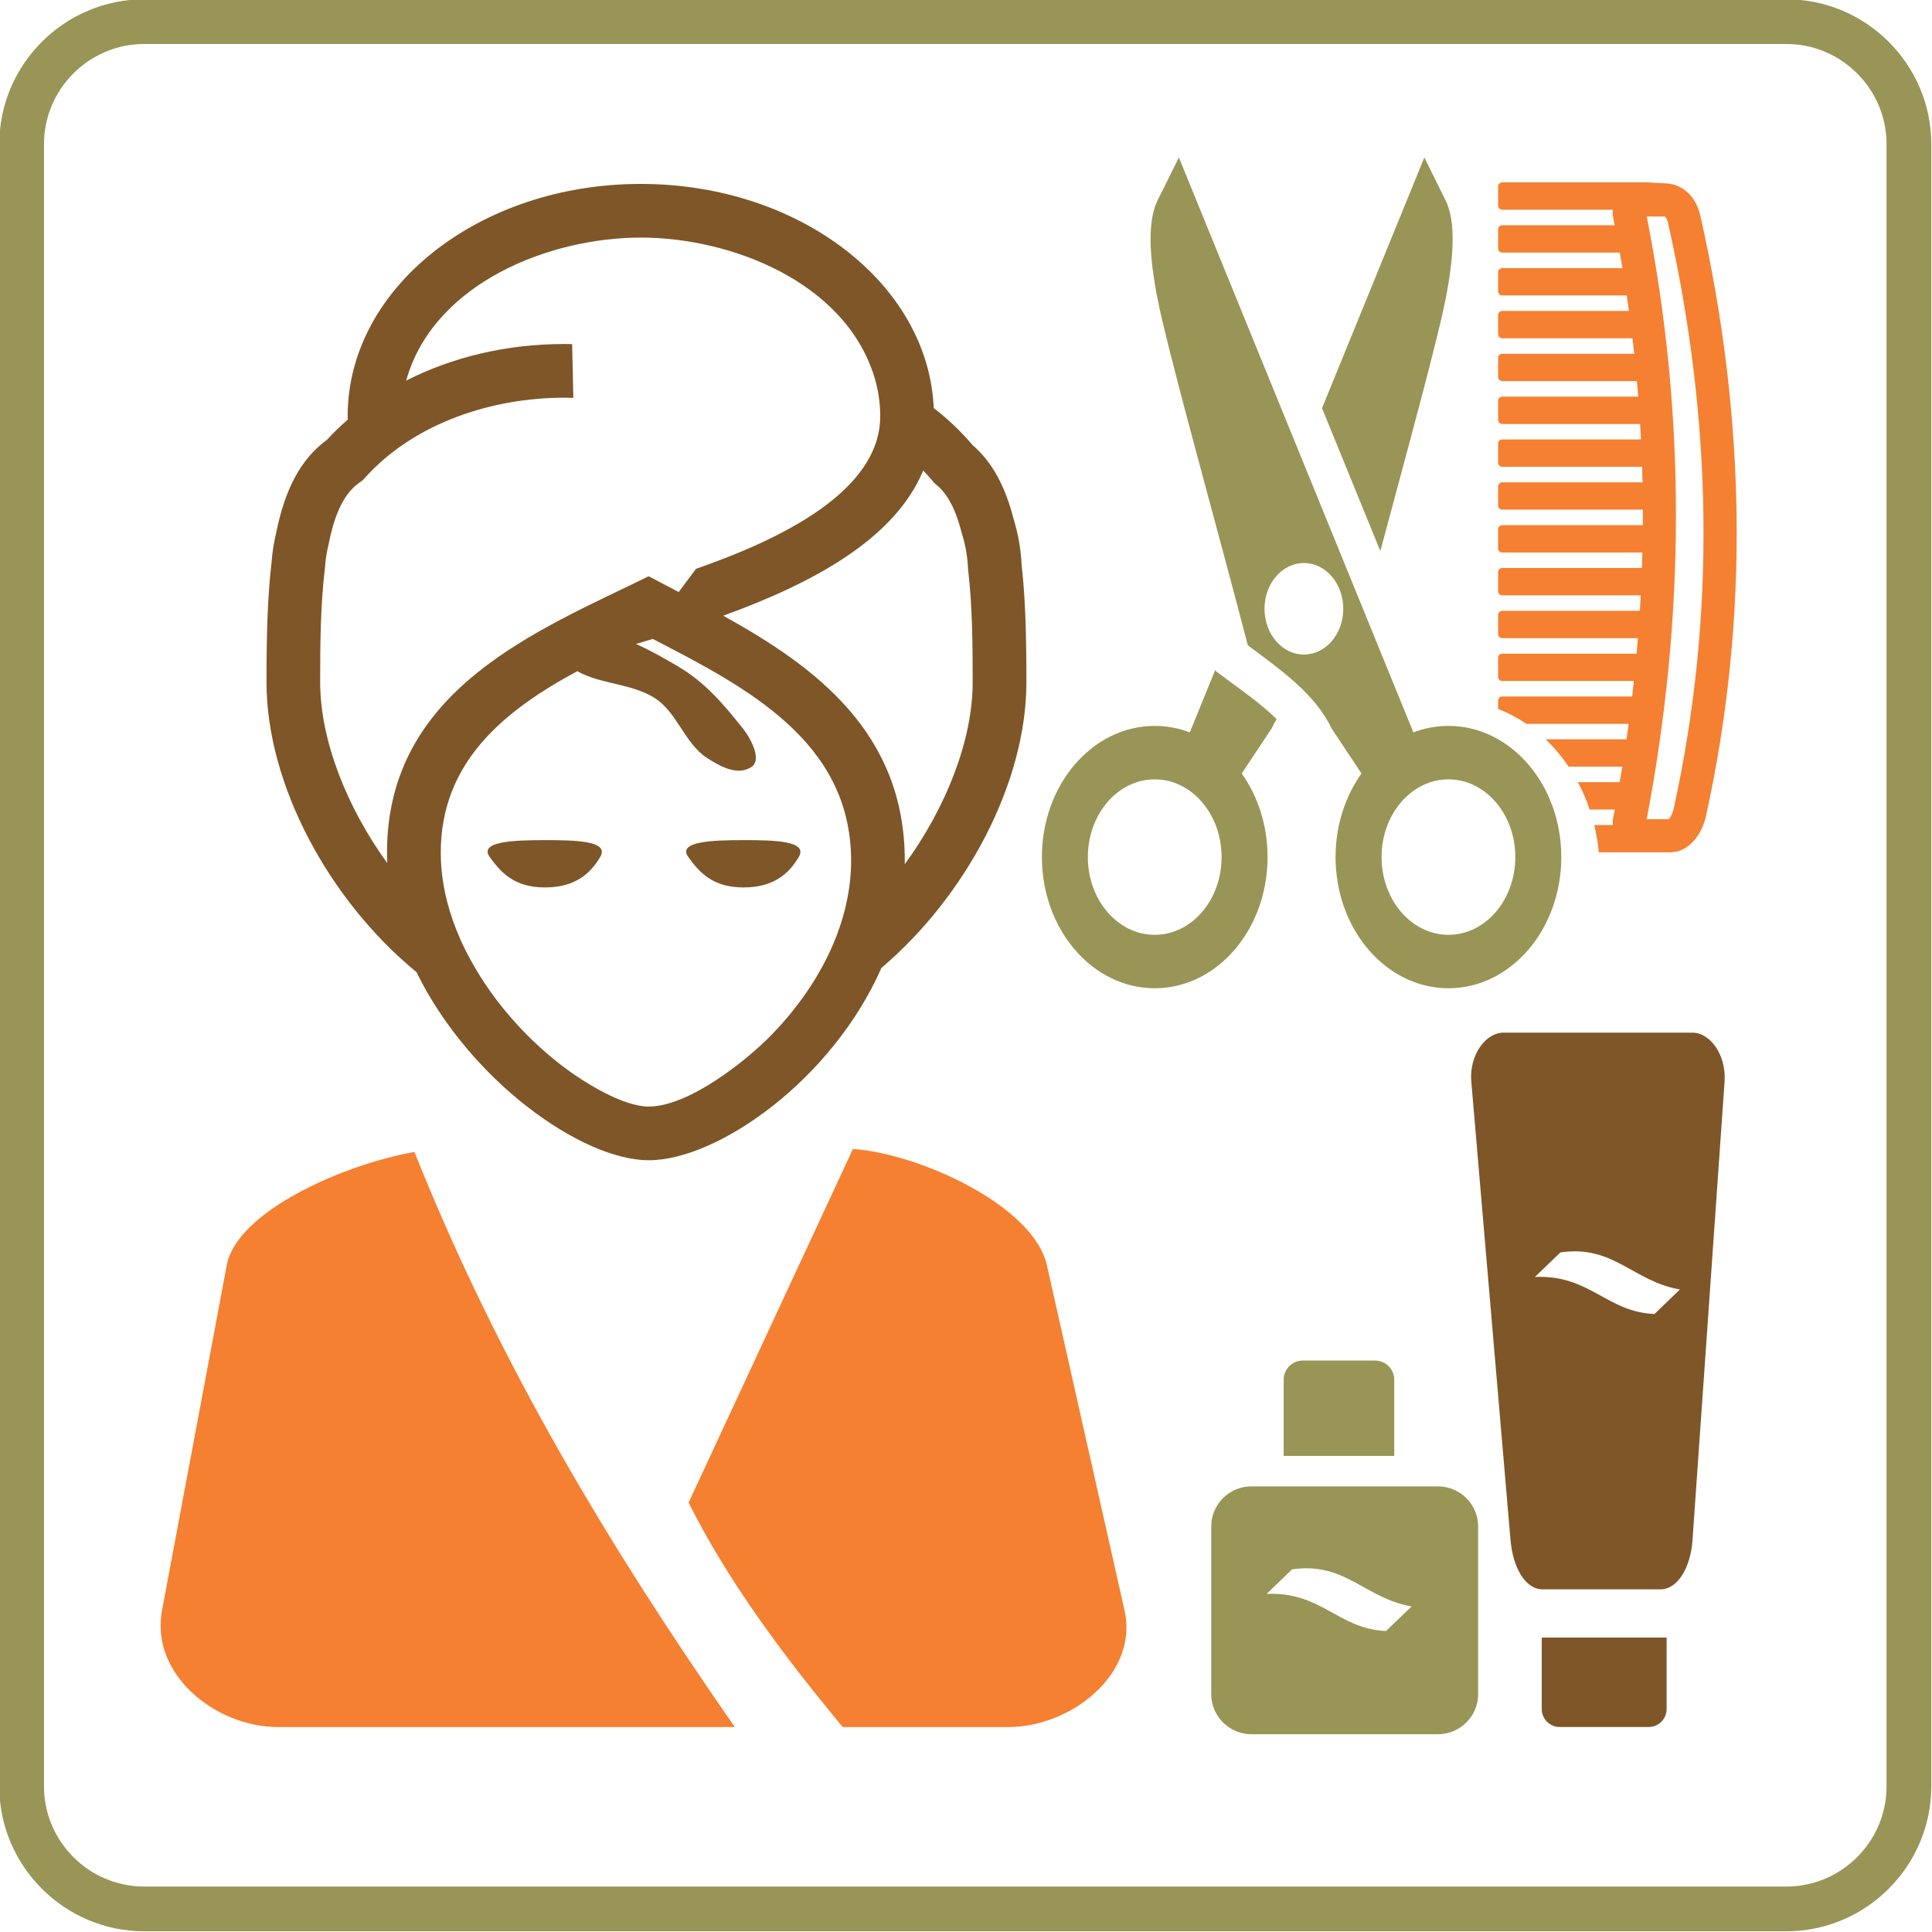 <?xml version="1.0" encoding="utf-8"?>
<!DOCTYPE svg PUBLIC "-//W3C//DTD SVG 1.1//EN" "http://www.w3.org/Graphics/SVG/1.1/DTD/svg11.dtd">
<svg version="1.1" xmlns="http://www.w3.org/2000/svg" xmlns:xlink="http://www.w3.org/1999/xlink" x="0px" y="0px" width="216px" height="216px" viewBox="0 0 216 216" enable-background="new 0 0 216 216" xml:space="preserve">
<path fill-rule="evenodd" clip-rule="evenodd" fill="#F58031" d="M82.151,193.089H31.14c-7.166,0-14.35-5.99-13.029-13.033
	l7.239-38.603c1.129-6.022,13.06-11.264,20.982-12.667C55.987,152.964,68.599,173.59,82.151,193.089L82.151,193.089z
	 M95.359,128.456L95.359,128.456c7.387,0.505,20.182,6.315,21.684,12.997l8.683,38.603c1.575,6.994-5.859,13.033-13.028,13.033
	h-18.48c-6.634-8.008-12.779-16.216-17.232-25.094L95.359,128.456L95.359,128.456z M184.108,24.212L184.108,24.212
	c4.435,22.433,4.272,44.946-0.004,67.367c0.028,0.008,0.053,0.012,0.073,0.012h2.384c0.257-0.23,0.484-0.838,0.55-1.139
	c4.81-21.849,4.28-43.73-0.619-65.511c-0.04-0.171-0.195-0.643-0.365-0.734c-0.013-0.004-0.037-0.004-0.049-0.004h-1.9
	C184.157,24.202,184.133,24.206,184.108,24.212L184.108,24.212z M167.958,20.393L167.958,20.393h16.337l1.783,0.104
	c2.104,0.016,3.568,1.57,4.027,3.629c5.034,22.375,5.551,44.747,0.623,67.125c-0.451,2.059-1.929,4.045-4.028,4.045h-2.405h-5.542
	c-0.098-1.034-0.269-2.055-0.517-3.056h2.084c-0.024-0.254-0.017-0.517,0.032-0.783c0.065-0.315,0.126-0.635,0.183-0.95h-2.803
	c-0.362-1.058-0.802-2.081-1.323-3.058h4.676c0.102-0.578,0.199-1.156,0.289-1.733h-6.002c-0.749-1.115-1.607-2.143-2.567-3.058
	h9.041c0.082-0.576,0.167-1.153,0.24-1.731H170.66c-0.98-0.667-2.043-1.227-3.17-1.66v-0.938c0-0.25,0.208-0.458,0.468-0.458h14.515
	c0.069-0.578,0.134-1.153,0.195-1.733h-14.71c-0.26,0-0.468-0.208-0.468-0.46v-2.138c0-0.254,0.208-0.458,0.468-0.458h15.015
	c0.049-0.58,0.102-1.158,0.146-1.733h-15.161c-0.26,0-0.468-0.208-0.468-0.46v-2.14c0-0.25,0.208-0.46,0.468-0.46h15.381
	c0.037-0.576,0.069-1.154,0.098-1.729h-15.479c-0.26,0-0.468-0.208-0.468-0.459v-2.141c0-0.252,0.208-0.459,0.468-0.459h15.613
	c0.021-0.576,0.036-1.152,0.049-1.729h-15.662c-0.26,0-0.468-0.208-0.468-0.46v-2.14c0-0.252,0.208-0.458,0.468-0.458h15.711
	c0.004-0.58,0.008-1.155,0.004-1.733h-15.715c-0.26,0-0.468-0.205-0.468-0.458v-2.14c0-0.252,0.208-0.46,0.468-0.46h15.679
	c-0.013-0.578-0.029-1.156-0.049-1.733h-15.63c-0.26,0-0.468-0.204-0.468-0.456v-2.142c0-0.25,0.208-0.458,0.468-0.458h15.503
	c-0.028-0.578-0.061-1.156-0.094-1.731h-15.409c-0.26,0-0.468-0.208-0.468-0.46v-2.138c0-0.254,0.208-0.46,0.468-0.46h15.198
	c-0.049-0.578-0.094-1.156-0.15-1.733h-15.048c-0.26,0-0.468-0.206-0.468-0.458V40.01c0-0.252,0.208-0.458,0.468-0.458h14.751
	c-0.065-0.578-0.131-1.156-0.2-1.733h-14.551c-0.26,0-0.468-0.206-0.468-0.458v-2.14c0-0.25,0.208-0.46,0.468-0.46h14.16
	c-0.077-0.576-0.162-1.153-0.244-1.731h-13.916c-0.26,0-0.468-0.205-0.468-0.459v-2.138c0-0.254,0.208-0.46,0.468-0.46h13.433
	c-0.094-0.578-0.195-1.154-0.298-1.733h-13.135c-0.26,0-0.468-0.204-0.468-0.458v-2.14c0-0.252,0.208-0.458,0.468-0.458h12.562
	c-0.053-0.283-0.105-0.566-0.167-0.847c-0.057-0.303-0.065-0.6-0.024-0.885h-12.37c-0.26,0-0.468-0.208-0.468-0.458v-2.142
	C167.49,20.599,167.698,20.393,167.958,20.393L167.958,20.393z"/>
<path fill-rule="evenodd" clip-rule="evenodd" fill="#999557" d="M16.119,4.918h183.602c6.161,0,11.198,5.04,11.198,11.2v183.602
	c0,6.161-5.037,11.198-11.198,11.198H16.119c-6.161,0-11.2-5.037-11.2-11.198V16.119C4.918,9.958,9.958,4.918,16.119,4.918
	L16.119,4.918z M16.119-0.08h183.602c8.911,0,16.199,7.29,16.199,16.199v183.602c0,8.907-7.288,16.199-16.199,16.199H16.119
	c-8.909,0-16.199-7.292-16.199-16.199V16.119C-0.08,7.209,7.209-0.08,16.119-0.08L16.119-0.08z M145.778,73.179L145.778,73.179
	c-2.43,0-4.403-2.291-4.403-5.117c0-2.826,1.974-5.117,4.403-5.117c2.429,0,4.402,2.291,4.402,5.117
	C150.181,70.888,148.207,73.179,145.778,73.179L145.778,73.179z M161.94,104.514L161.94,104.514c-4.13,0-7.479-3.892-7.479-8.693
	c0-4.797,3.35-8.689,7.479-8.689c4.126,0,7.475,3.892,7.475,8.689C169.415,100.622,166.066,104.514,161.94,104.514L161.94,104.514z
	 M131.801,17.604L131.801,17.604l26.217,64.276c1.233-0.468,2.552-0.724,3.923-0.724c6.966,0,12.613,6.567,12.613,14.665
	c0,8.099-5.647,14.667-12.613,14.667c-6.971,0-12.622-6.567-12.622-14.667c0-3.55,1.09-6.806,2.896-9.343l-3.36-5.064
	c-1.803-3.811-5.636-6.504-9.343-9.263c-3.585-13.723-7.694-28.355-9.566-36.302c-1.871-7.953-1.452-11.572-0.517-13.462
	L131.801,17.604L131.801,17.604z M129.1,104.514L129.1,104.514c4.13,0,7.475-3.892,7.475-8.693c0-4.797-3.345-8.689-7.475-8.689
	c-4.127,0-7.476,3.892-7.476,8.689C121.624,100.622,124.973,104.514,129.1,104.514L129.1,104.514z M135.878,74.873L135.878,74.873
	l-2.856,7.007c-1.232-0.468-2.551-0.724-3.922-0.724c-6.967,0-12.614,6.567-12.614,14.665c0,8.099,5.647,14.667,12.614,14.667
	c6.97,0,12.617-6.567,12.617-14.667c0-3.55-1.086-6.806-2.893-9.343l3.361-5.064c0.166-0.352,0.35-0.691,0.545-1.023
	c-1.774-1.727-3.996-3.269-5.555-4.433l-1.257-0.934L135.878,74.873L135.878,74.873z M159.242,17.604L159.242,17.604l-11.438,28.029
	l6.519,15.979c2.738-10.205,5.375-19.838,6.771-25.763c1.872-7.953,1.453-11.572,0.517-13.462L159.242,17.604L159.242,17.604z
	 M139.895,166.18L139.895,166.18h20.886c2.458,0,4.477,2.015,4.477,4.477v18.758c0,2.458-2.019,4.472-4.477,4.472h-20.886
	c-2.462,0-4.477-2.014-4.477-4.472v-18.758C135.418,168.194,137.433,166.18,139.895,166.18L139.895,166.18z M144.455,175.457
	L144.455,175.457c5.941-0.874,8.126,3.239,13.363,4.143c-0.948,0.92-1.9,1.831-2.849,2.747c-5.375-0.224-7.202-4.411-13.358-4.146
	C142.56,177.288,143.508,176.373,144.455,175.457L144.455,175.457z M145.647,152.113L145.647,152.113h8.098
	c1.172,0,2.132,0.961,2.132,2.137v8.524h-12.361v-8.524C143.516,153.074,144.476,152.113,145.647,152.113L145.647,152.113z"/>
<path fill-rule="evenodd" clip-rule="evenodd" fill="#7E5628" d="M64.534,75.042L64.534,75.042c2.617,1.477,6.246,1.367,8.793,3.083
	c2.403,1.62,3.253,4.999,5.676,6.583c1.561,1.023,3.511,2.077,5.043,1.013c1.158-0.804-0.126-3.208-1.009-4.303
	c-2.224-2.777-4.244-5.168-7.314-6.962c-1.481-0.867-3.025-1.758-4.625-2.458l0.037-0.008c0.612-0.183,1.229-0.366,1.845-0.557
	c10.445,5.399,22.174,11.44,22.174,24.803c0,2.881-0.598,5.71-1.624,8.388l-0.071,0.179l-0.035,0.083l-0.037,0.096l-0.071,0.179
	l-0.019,0.041l-0.059,0.138l-0.073,0.177v0.002l-0.075,0.177l-0.061,0.136l-0.019,0.039l-0.075,0.177l-0.044,0.098l-0.037,0.08
	l-0.08,0.175l-0.026,0.055l-0.057,0.12l-0.083,0.175l-0.008,0.016l-0.075,0.157l-0.076,0.15l-0.01,0.024l-0.088,0.171l-0.057,0.114
	l-0.031,0.061l-0.091,0.171l-0.035,0.073l-0.053,0.1l-0.094,0.169l-0.016,0.035l-0.024,0.044l-0.139,0.25l-0.002,0.006l-0.002,0.006
	l-0.167,0.293l-0.024,0.042l-0.096,0.171l-0.051,0.085l-0.049,0.08l-0.096,0.169l-0.03,0.047l-0.071,0.118l-0.1,0.166l-0.008,0.009
	l-0.093,0.156l-0.085,0.137l-0.019,0.028l-0.104,0.163l-0.061,0.1l-0.041,0.063l-0.105,0.163l-0.041,0.063l-0.065,0.1l-0.108,0.16
	l-0.018,0.026l-0.092,0.135l-0.102,0.15l-0.008,0.01l-0.11,0.159l-0.11,0.16l-0.112,0.157l-0.053,0.075l-0.059,0.081l-0.114,0.159
	l-0.026,0.036l-0.085,0.118l-0.116,0.154l-0.002,0.007l-0.116,0.15l-0.094,0.122l-0.022,0.03l-0.118,0.15l-0.118,0.155l-0.118,0.154
	l-0.041,0.049l-0.079,0.102l-0.122,0.15l-0.012,0.017l-0.106,0.13l-0.11,0.135l-0.012,0.021l-0.122,0.146l-0.085,0.098l-0.039,0.049
	l-0.124,0.146l-0.055,0.064l-0.069,0.082l-0.126,0.142l-0.026,0.037l-0.1,0.109l-0.126,0.143v0.004l-0.128,0.139l-0.018,0.021
	l-0.11,0.122l-0.13,0.139l-0.067,0.081l-0.062,0.061c-0.209,0.232-0.419,0.452-0.632,0.672c-2.924,3.011-9.326,8.057-13.778,8.057
	c-2.952,0-7.389-2.808-9.642-4.528c-1.532-1.173-3.001-2.486-4.372-3.911l-0.049-0.049l-0.069-0.073l-0.112-0.113l-0.006-0.009
	l-0.114-0.122l-0.061-0.064l-0.055-0.058l-0.114-0.122l-0.006-0.008l-0.108-0.118l-0.069-0.077l-0.046-0.049l-0.112-0.126
	l-0.018-0.021l-0.094-0.105l-0.082-0.086l-0.028-0.041l-0.114-0.126l-0.031-0.032l-0.079-0.094l-0.09-0.102l-0.024-0.024
	l-0.105-0.13l-0.043-0.045l-0.067-0.086l-0.102-0.113l-0.008-0.013l-0.11-0.126l-0.051-0.065l-0.055-0.069l-0.108-0.126
	l-0.002-0.008l-0.106-0.122l-0.061-0.077l-0.045-0.058l-0.106-0.134l-0.01-0.013l-0.091-0.117l-0.071-0.09l-0.035-0.043
	l-0.104-0.132l-0.024-0.03l-0.078-0.104l-0.081-0.102l-0.021-0.032l-0.104-0.133l-0.032-0.045l-0.069-0.089l-0.171-0.234
	l-0.03-0.038l-0.041-0.058l-0.057-0.079l-0.096-0.13l-0.002-0.004l-0.098-0.137l-0.051-0.073l-0.047-0.065L54.65,110.6l-0.006-0.011
	l-0.089-0.126l-0.059-0.088l-0.035-0.051l-0.094-0.138l-0.02-0.024l-0.075-0.112l-0.069-0.104l-0.022-0.037l-0.093-0.14
	l-0.027-0.041l-0.065-0.1l-0.077-0.114l-0.015-0.024l-0.002-0.004l-0.124-0.191l-0.055-0.087l-0.083-0.131l-0.004-0.008
	l-0.087-0.145l-0.042-0.067l-0.047-0.073l-0.085-0.141l-0.002-0.006l-0.083-0.136l-0.049-0.086l-0.037-0.057l-0.085-0.143
	l-0.01-0.022l-0.236-0.409l-0.021-0.035l-0.118-0.211l-0.008-0.012l-0.017-0.031l-0.081-0.145l-0.024-0.046l-0.051-0.098
	l-0.071-0.13l-0.008-0.014l-0.077-0.145l-0.035-0.067l-0.039-0.077l-0.078-0.146l-0.014-0.026l-0.014-0.026l-0.012-0.024
	l-0.004-0.01l-0.008-0.016l-0.014-0.024l-0.012-0.027l-0.01-0.02l-0.004-0.006l-0.012-0.024l-0.012-0.028l-0.012-0.022l-0.002-0.002
	l-0.015-0.026l-0.012-0.024l-0.013-0.027l-0.004-0.01l-0.01-0.017l-0.012-0.024l-0.012-0.026l-0.01-0.018l-0.004-0.008l-0.012-0.026
	l-0.012-0.024l-0.012-0.026l-0.002-0.002l-0.01-0.024l-0.014-0.024l-0.012-0.027l-0.006-0.012l-0.006-0.014l-0.012-0.024
	l-0.014-0.026l-0.01-0.022l-0.002-0.004l-0.01-0.024l-0.014-0.029l-0.012-0.026l-0.004-0.004l-0.008-0.022l-0.012-0.024
	l-0.012-0.026l-0.008-0.014l-0.006-0.01l-0.012-0.028l-0.012-0.024l-0.01-0.022l-0.004-0.004l-0.01-0.024l-0.012-0.029l-0.015-0.026
	l-0.002-0.006l-0.01-0.02l-0.01-0.026l-0.014-0.024l-0.006-0.014l-0.006-0.013l-0.012-0.028l-0.013-0.024l-0.01-0.024h-0.002
	l-0.01-0.028l-0.012-0.024l-0.012-0.026l-0.004-0.008l-0.008-0.018l-0.01-0.029l-0.014-0.024l-0.008-0.018l-0.004-0.006l-0.01-0.028
	l-0.012-0.029l-0.012-0.024l-0.012-0.026l-0.012-0.026l-0.01-0.026l-0.004-0.01l-0.008-0.016l-0.014-0.024l-0.01-0.031l-0.006-0.016
	l-0.004-0.008c-0.588-1.324-1.076-2.696-1.44-4.102c-0.472-1.809-0.732-3.668-0.732-5.542C49.273,85.14,56.449,79.41,64.534,75.042
	L64.534,75.042z M103.218,52.602L103.218,52.602c-3.208,7.721-12.447,12.638-22.361,16.235c10.268,5.676,20.3,13.045,20.3,27.399
	c0,0.128-0.002,0.254-0.004,0.384c4.636-6.348,7.595-13.894,7.595-20.345c0-4.105-0.029-8.339-0.493-12.42l-0.022-0.195
	l-0.013-0.197c-0.059-1.257-0.276-2.497-0.646-3.699l-0.045-0.145l-0.037-0.145c-0.462-1.807-1.223-3.911-2.677-5.166l-0.36-0.312
	l-0.307-0.362C103.847,53.277,103.538,52.937,103.218,52.602L103.218,52.602z M38.873,46.919L38.873,46.919l-0.004-0.393
	c0-14.339,14.675-25.964,32.77-25.964c17.715,0,32.147,11.139,32.754,25.053c1.62,1.259,3.076,2.648,4.344,4.148
	c2.26,1.949,3.684,4.736,4.576,8.23c0.513,1.67,0.826,3.403,0.907,5.184c0.439,3.833,0.533,8.238,0.533,13.098
	c0,11.275-6.771,23.928-16.215,31.946c-5.479,12.496-18.282,21.497-26.013,21.497c-7.477,0-20.032-8.919-25.96-21.033
	c-9.733-7.987-16.769-20.915-16.769-32.41c0-4.962,0.098-9.442,0.558-13.336c0.083-1.184,0.271-2.348,0.549-3.487
	c0.93-4.565,2.616-8.069,5.644-10.272C37.268,48.392,38.046,47.637,38.873,46.919L38.873,46.919z M72.523,64.426L72.523,64.426
	c1.09,0.58,2.218,1.164,3.355,1.762l1.939-2.592c9.358-3.262,20.593-8.626,20.593-17.07c0-1.516-0.23-3.013-0.682-4.461
	c-3.282-10.517-15.947-15.503-26.091-15.503c-10.14,0-22.803,4.987-26.084,15.503c-0.049,0.161-0.098,0.323-0.142,0.486
	c5.094-2.59,11.157-4.091,17.66-4.091c0.297,0,0.598,0.004,0.895,0.01l0.136,6.008c-0.346-0.012-0.689-0.014-1.031-0.014
	c-7.986,0-16.598,2.769-22.103,8.773l-0.405,0.443l-0.486,0.354c-1.986,1.445-2.832,4.337-3.296,6.616l-0.022,0.114l-0.028,0.118
	c-0.202,0.814-0.332,1.646-0.391,2.486l-0.01,0.138l-0.019,0.139c-0.488,4.146-0.515,8.459-0.515,12.63
	c0,6.409,2.919,13.898,7.501,20.219c-0.017-0.391-0.029-0.783-0.029-1.178C43.269,77.01,60.21,70.477,72.523,64.426L72.523,64.426z
	 M83.127,93.927L83.127,93.927c3.412,0,7.251,0.069,6.177,1.884c-1.072,1.819-2.765,3.406-6.177,3.406
	c-3.408,0-4.916-1.652-6.177-3.406C75.689,94.059,79.72,93.927,83.127,93.927L83.127,93.927z M60.927,93.927L60.927,93.927
	c3.41,0,7.251,0.069,6.177,1.884c-1.072,1.819-2.767,3.406-6.177,3.406c-3.41,0-4.914-1.652-6.177-3.406
	C53.491,94.059,57.517,93.927,60.927,93.927L60.927,93.927z M172.369,183.079L172.369,183.079h13.961v7.999
	c0,1.099-0.896,2.002-1.994,2.002h-9.973c-1.095,0-1.994-0.903-1.994-2.002V183.079L172.369,183.079z M168.08,115.451
	L168.08,115.451h21.143c1.974,0,3.797,2.486,3.585,5.494l-3.585,51.253c-0.211,3.003-1.615,5.493-3.593,5.493h-13.159
	c-1.978,0-3.332-2.498-3.593-5.493l-4.383-51.253C164.235,117.954,166.106,115.451,168.08,115.451L168.08,115.451z M174.456,140.021
	L174.456,140.021c5.941-0.875,8.126,3.243,13.363,4.143c-0.948,0.915-1.9,1.826-2.845,2.742c-5.379-0.22-7.206-4.402-13.366-4.143
	C172.561,141.848,173.509,140.936,174.456,140.021L174.456,140.021z"/>
</svg>

